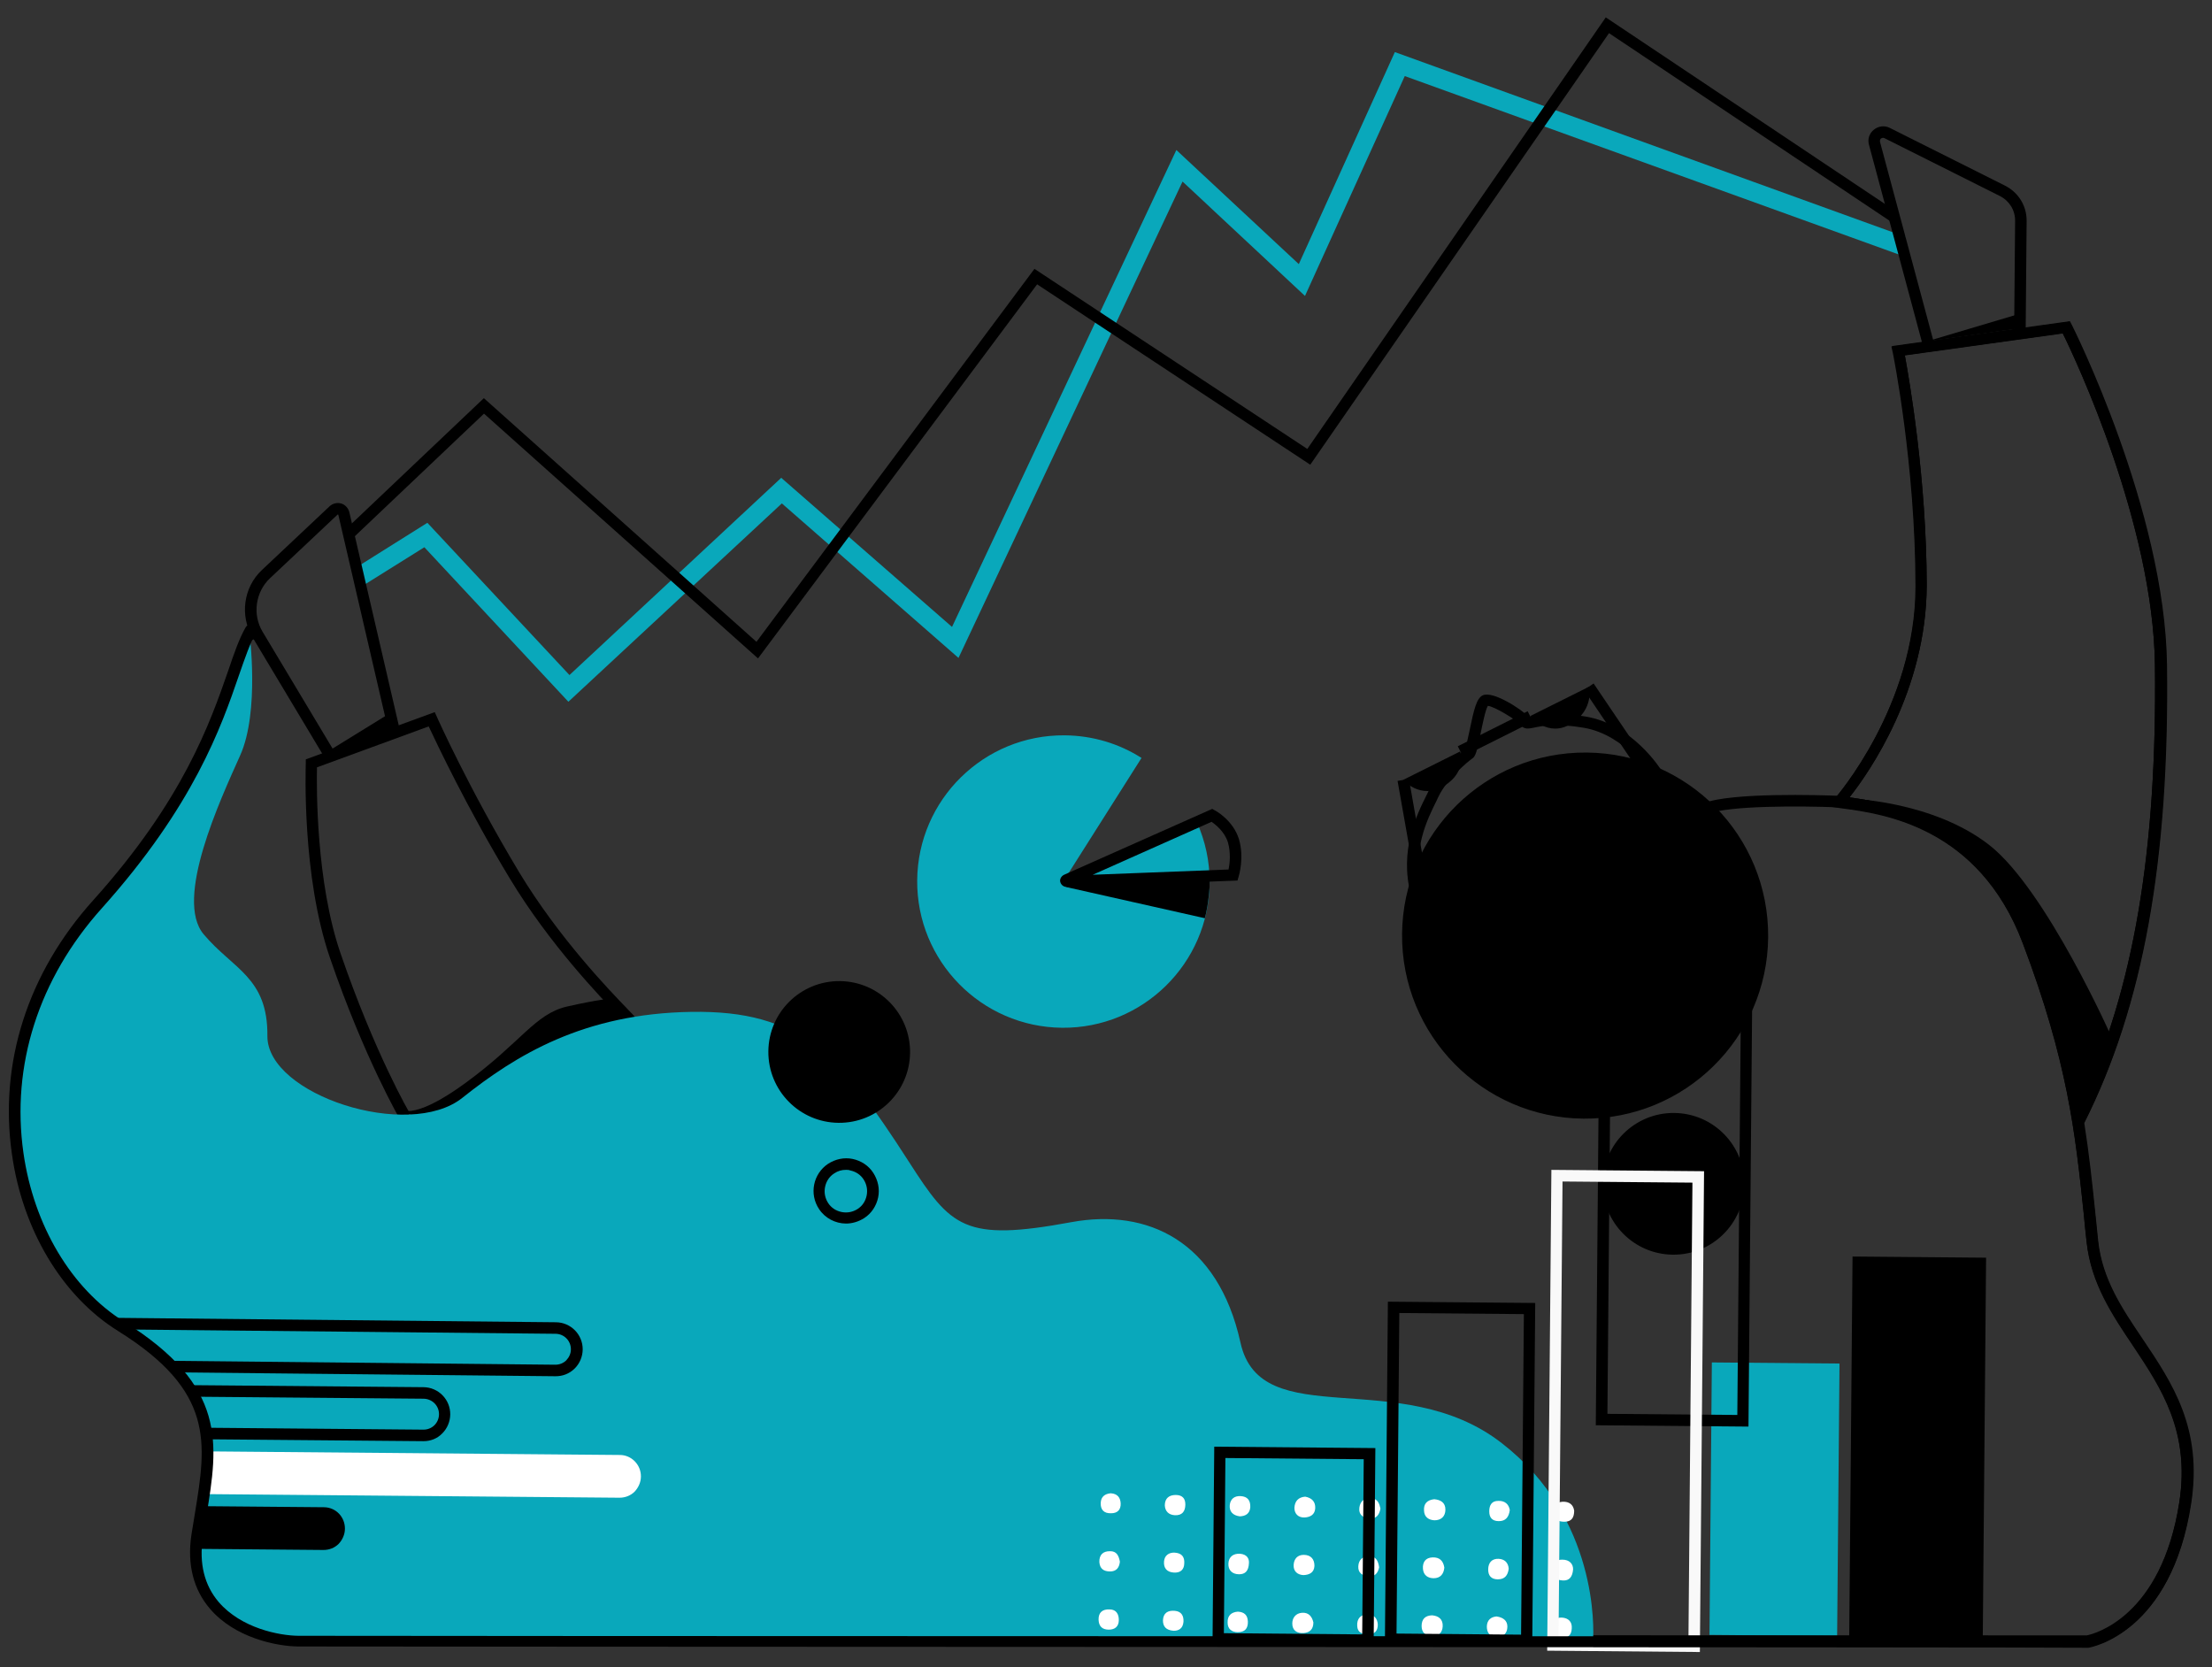 <?xml version="1.0" encoding="UTF-8"?>
<svg width="410px" height="309px" viewBox="0 0 410 309" version="1.1" xmlns="http://www.w3.org/2000/svg" xmlns:xlink="http://www.w3.org/1999/xlink">
    <rect x="0" y="0" width="410" height="309" fill="#333333" stroke="none"/>
    <title>feature-dataviz</title>
    <g id="Wireframes" stroke="none" stroke-width="1" fill="none" fill-rule="evenodd">
        <g id="linkedin_x2" transform="translate(-1769, -40)" fill-rule="nonzero">
            <g id="feature-dataviz" transform="translate(1974, 194.5) rotate(0.5) translate(-1974, -194.5) translate(1771, 42)">
                <path d="M259.6,163.286 C257.359,155.103 260.591,148.484 262.31,144.94 C262.467,144.628 262.623,144.315 262.727,144.054 C264.395,140.51 268.408,137.175 269.398,136.393 C269.607,135.872 269.92,134.204 270.18,133.005 C271.014,128.732 271.483,126.855 272.578,126.282 C274.454,125.344 279.822,128.784 281.229,130.243 C281.386,130.191 281.594,130.191 281.75,130.139 C283.314,129.826 286.18,129.201 291.705,130.035 C300.409,131.39 305.673,139.624 305.881,139.937 L304.109,141.084 C304.057,141.032 299.158,133.37 291.392,132.119 C286.233,131.285 283.627,131.859 282.167,132.172 C281.229,132.38 280.239,132.588 279.666,131.65 C279.04,130.869 274.819,128.315 273.568,128.211 C273.099,128.992 272.578,131.807 272.265,133.37 C271.587,136.758 271.379,137.592 270.754,138.009 C269.92,138.582 266.115,141.865 264.656,144.94 C264.499,145.201 264.395,145.514 264.239,145.826 C262.519,149.37 259.6,155.26 261.685,162.661 L259.6,163.286 Z" id="Shape" fill="#000000"></path>
                <polygon id="Rectangle" fill="#000000" transform="translate(259.775, 151.578) rotate(-10.539) translate(-259.775, -151.578) " points="258.706 141.91 260.843 141.91 260.843 161.245 258.706 161.245"></polygon>
                <polygon id="Rectangle" fill="#000000" transform="translate(298.079, 132.955) rotate(-34.563) translate(-298.079, -132.955) " points="297.01 122.688 299.147 122.688 299.147 143.222 297.01 143.222"></polygon>
                <polygon id="Rectangle" fill="#000000" transform="translate(274.997, 133.399) rotate(-27.116) translate(-274.997, -133.399) " points="267.752 132.33 282.241 132.33 282.241 134.467 267.752 134.467"></polygon>
                <path d="M265.594,143.116 C261.268,145.826 257.985,142.074 257.985,142.074 L268.512,136.706 C268.512,136.654 269.92,140.406 265.594,143.116 Z" id="Path" fill="#000000"></path>
                <path d="M289.047,131.39 C284.721,134.1 281.438,130.035 281.438,130.035 L292.278,124.51 C292.278,124.51 293.373,128.68 289.047,131.39 Z" id="Path" fill="#000000"></path>
                <path d="M72.392,204.564 C72.392,204.564 74.477,207.378 84.744,199.717 C95.011,192.055 97.409,186.896 103.35,185.436 C109.344,184.029 111.324,183.925 111.324,183.925 L116.171,189.137 L76.718,206.857 L72.392,204.564 Z" id="Path" fill="#000000"></path>
                <path d="M72.653,206.7 C72.601,206.596 65.929,195.391 59.363,176.785 C53.994,161.618 54.568,141.657 54.568,140.771 L54.568,140.041 L78.386,131.077 L78.803,131.963 C78.855,132.119 84.9,145.305 94.334,160.68 C101.735,172.667 111.064,182.205 114.608,185.801 C116.484,187.729 116.64,187.834 116.328,188.563 L116.067,189.189 L115.337,189.189 L115.337,188.146 L114.399,187.677 C114.191,188.094 114.295,188.511 114.451,188.668 C114.347,188.511 113.722,187.886 113.096,187.26 C109.552,183.612 100.067,173.97 92.562,161.775 C84.431,148.589 78.855,136.966 77.291,133.735 L56.652,141.501 C56.6,145.201 56.652,162.817 61.343,176.003 C67.858,194.453 74.373,205.45 74.477,205.554 L72.653,206.7 Z" id="Path" fill="#000000"></path>
                <g id="Group" transform="translate(1.042, 6.163)">
                    <g id="color" transform="translate(0.065, 0.156)" fill="#09A8BB">
                        <path d="M293.464,295.079 C196.837,295.913 57.838,297.112 53.46,297.112 C46.737,297.112 32.457,293.047 34.541,277.881 C36.626,262.766 40.639,251.613 20.052,239 C-0.534,226.388 -10.02,189.228 14.997,160.823 C37.199,135.65 38.607,118.243 42.776,110.06 C42.776,110.06 44.913,124.914 41.265,133.149 C37.668,141.383 29.277,159.833 34.802,166.296 C40.326,172.758 46.789,174.166 46.789,185.058 C46.789,195.951 73.109,204.238 83.011,196.211 C92.914,188.185 105.37,180.368 125.383,179.898 C145.397,179.429 152.849,187.404 165.879,207.313 C173.801,219.404 176.25,222.114 196.107,218.257 C210.179,215.547 223.313,221.489 227.639,240.303 C231.548,257.346 257.346,244.056 276.265,258.545 C294.194,272.2 293.62,292.838 293.464,295.079 Z" id="SVGID_1_"></path>
                        <path d="M194.075,155.09 L208.355,132.106 C204.186,129.5 199.287,128.041 194.075,128.041 C179.117,128.041 166.973,140.185 166.973,155.142 C166.973,170.1 179.117,182.244 194.075,182.244 C209.033,182.244 221.176,170.1 221.176,155.142 C221.176,151.129 220.29,147.377 218.727,143.937 L194.075,155.09 Z" id="Path"></path>
                        <rect id="Rectangle" x="315.041" y="243.222" width="23.662" height="50.502"></rect>
                        <polygon id="Path" points="102.034 122.621 75.089 94.216 63.884 101.357 62.008 98.386 75.61 89.682 102.191 117.669 141.123 80.77 173.019 108.132 213.828 19.375 236.707 40.326 254.167 0.873 349.074 34.281 347.875 37.564 256.043 5.303 237.906 46.216 215.026 25.212 174.27 113.865 141.279 85.513"></polygon>
                    </g>
                    <path d="M116.797,266.258 C116.797,267.353 116.328,268.343 115.65,269.073 C114.92,269.802 113.93,270.219 112.836,270.219 L35.492,270.219 C35.284,267.665 36.691,265.007 35.701,262.297 L112.888,262.297 C115.025,262.297 116.797,264.069 116.797,266.258 Z" id="Path" fill="#FFFFFF"></path>
                    <path d="M100.796,247.808 L30.281,247.704 L29.759,245.567 L100.744,245.672 C101.526,245.672 102.256,245.359 102.777,244.838 C103.298,244.264 103.611,243.587 103.611,242.805 C103.611,241.189 102.308,239.939 100.744,239.939 L19.44,239.834 L19.44,237.697 L100.796,237.802 C103.559,237.802 105.8,240.043 105.8,242.805 C105.8,244.108 105.279,245.411 104.34,246.349 C103.35,247.339 102.099,247.808 100.796,247.808 Z" id="Path" fill="#000000"></path>
                    <path d="M76.405,260.056 L36.587,260.056 L36.587,257.919 L76.405,257.919 C77.187,257.919 77.917,257.607 78.438,257.085 C78.959,256.564 79.272,255.835 79.272,255.053 C79.272,253.437 77.969,252.186 76.353,252.186 L33.408,252.186 L33.408,250.049 L76.353,250.049 C79.115,250.049 81.356,252.291 81.356,255.053 C81.356,256.356 80.835,257.659 79.897,258.597 C79.011,259.535 77.76,260.056 76.405,260.056 Z" id="Path" fill="#000000"></path>
                    <path d="M62.021,276.421 C62.021,277.516 61.551,278.506 60.874,279.236 C60.144,279.965 59.154,280.382 58.06,280.382 L33.356,280.382 C34.033,277.828 34.45,275.17 34.502,272.46 L58.112,272.46 C60.301,272.46 62.021,274.232 62.021,276.421 Z" id="Path" fill="#000000"></path>
                    <g transform="translate(201.697, 268.499)" fill="#FFFFFF" id="Path">
                        <path d="M62.177,0.678 C63.323,0.782 64.262,1.251 64.262,2.606 C64.262,3.857 63.48,4.586 62.229,4.586 C61.187,4.534 60.353,4.013 60.301,2.814 C60.196,1.511 60.874,0.834 62.177,0.678 Z"></path>
                        <path d="M64.157,13.342 C64.053,14.541 63.428,15.323 62.177,15.323 C61.135,15.323 60.301,14.802 60.196,13.603 C60.092,12.352 60.665,11.518 61.968,11.466 C63.219,11.414 63.949,12.039 64.157,13.342 Z"></path>
                        <path d="M61.968,22.202 C63.219,22.307 64.001,22.932 63.949,24.235 C63.897,25.486 63.063,26.163 61.864,26.059 C60.822,26.007 60.04,25.434 60.04,24.183 C60.04,22.88 60.718,22.254 61.968,22.202 Z"></path>
                        <path d="M88.027,13.446 C87.923,14.854 87.35,15.583 86.151,15.531 C84.9,15.479 84.066,14.958 84.171,13.551 C84.275,12.508 84.796,11.622 86.047,11.674 C87.298,11.674 88.027,12.404 88.027,13.446 Z"></path>
                        <path d="M14.28,0.313 C15.479,0.313 16.052,0.938 16.052,2.085 C16.052,3.336 15.479,4.117 14.124,4.065 C12.977,4.013 12.3,3.336 12.248,2.241 C12.248,0.938 13.03,0.313 14.28,0.313 Z"></path>
                        <path d="M14.072,10.997 C15.479,11.049 16,11.779 15.948,12.925 C15.948,14.124 15.271,14.749 14.072,14.697 C12.769,14.645 12.091,13.916 12.196,12.613 C12.3,11.466 13.134,10.997 14.072,10.997 Z"></path>
                        <path d="M27.935,12.821 C27.883,14.28 27.258,14.906 26.111,14.906 C24.86,14.906 24.079,14.176 24.131,12.925 C24.183,11.674 25.017,11.049 26.268,11.101 C27.57,11.205 27.987,11.987 27.935,12.821 Z"></path>
                        <path d="M76.092,13.446 C75.936,14.697 75.363,15.427 74.06,15.427 C72.861,15.427 72.288,14.749 72.288,13.603 C72.288,12.352 72.965,11.57 74.216,11.622 C75.259,11.674 75.988,12.248 76.092,13.446 Z"></path>
                        <path d="M39.975,23.714 C39.975,25.017 39.297,25.59 38.203,25.694 C36.952,25.798 36.066,25.225 36.066,23.922 C36.066,22.88 36.691,22.046 37.838,21.942 C39.089,21.837 39.714,22.619 39.975,23.714 Z"></path>
                        <path d="M26.163,4.169 C24.86,4.013 24.183,3.283 24.287,2.085 C24.391,0.99 25.121,0.365 26.268,0.417 C27.57,0.469 28.144,1.199 28.092,2.502 C27.987,3.648 27.258,4.117 26.163,4.169 Z"></path>
                        <path d="M14.072,25.486 C12.665,25.382 12.091,24.704 12.091,23.557 C12.144,22.202 12.977,21.681 14.28,21.785 C15.531,21.89 15.948,22.723 15.896,23.818 C15.792,25.069 15.01,25.486 14.072,25.486 Z"></path>
                        <path d="M76.197,2.554 C76.04,3.909 75.415,4.639 74.164,4.639 C72.965,4.639 72.392,4.013 72.392,2.814 C72.392,1.72 72.809,0.886 74.06,0.886 C75.259,0.834 75.988,1.459 76.197,2.554 Z"></path>
                        <path d="M25.955,21.837 C27.154,21.89 27.779,22.463 27.831,23.662 C27.883,24.965 27.258,25.642 25.955,25.642 C24.808,25.642 24.079,25.017 24.079,23.87 C24.026,22.567 24.756,21.942 25.955,21.837 Z"></path>
                        <path d="M52.222,2.502 C52.014,3.753 51.388,4.43 50.242,4.378 C49.043,4.274 48.157,3.7 48.313,2.345 C48.47,1.147 49.252,0.469 50.502,0.573 C51.753,0.73 52.014,1.616 52.222,2.502 Z"></path>
                        <path d="M38.255,0.417 C39.453,0.625 40.183,1.303 40.131,2.554 C40.079,3.753 39.193,4.222 38.15,4.274 C37.004,4.326 36.274,3.596 36.274,2.502 C36.326,1.251 37.004,0.521 38.255,0.417 Z"></path>
                        <path d="M85.995,26.215 C84.9,26.163 84.066,25.694 84.119,24.496 C84.119,23.297 84.692,22.359 85.995,22.411 C87.194,22.463 87.975,23.14 87.871,24.443 C87.819,25.642 87.194,26.215 85.995,26.215 Z"></path>
                        <path d="M38.046,14.958 C36.9,14.906 36.17,14.228 36.222,13.082 C36.274,11.987 36.9,11.205 38.098,11.205 C39.401,11.205 40.079,11.987 40.079,13.238 C40.027,14.489 39.141,14.906 38.046,14.958 Z"></path>
                        <path d="M2.189,0.104 C3.492,0.156 4.013,0.938 4.065,1.98 C4.117,3.127 3.492,3.805 2.293,3.805 C0.99,3.857 0.313,3.179 0.365,1.876 C0.417,0.73 1.147,0.208 2.189,0.104 Z"></path>
                        <path d="M52.066,13.394 C51.858,14.489 51.284,15.166 50.085,15.062 C48.991,14.958 48.157,14.489 48.209,13.238 C48.261,11.987 49.043,11.31 50.346,11.362 C51.545,11.414 51.91,12.3 52.066,13.394 Z"></path>
                        <path d="M73.903,22.307 C75.102,22.463 75.936,23.036 75.936,24.183 C75.936,25.434 75.206,26.163 73.851,26.059 C72.601,26.007 72.131,25.277 72.131,24.131 C72.184,22.932 72.913,22.411 73.903,22.307 Z"></path>
                        <path d="M49.825,22.098 C51.18,22.098 51.805,22.828 51.91,23.922 C51.962,25.069 51.441,25.798 50.19,25.851 C49.095,25.851 48.157,25.538 48.105,24.287 C48.001,22.932 48.73,22.254 49.825,22.098 Z"></path>
                        <path d="M88.132,2.606 C88.132,3.857 87.663,4.586 86.464,4.639 C85.265,4.691 84.327,4.274 84.327,2.919 C84.327,1.824 84.796,0.99 85.995,0.938 C87.194,0.886 87.975,1.459 88.132,2.606 Z"></path>
                        <path d="M4.013,12.769 C3.909,13.863 3.388,14.593 2.189,14.593 C1.042,14.593 0.313,14.124 0.208,12.873 C0.156,11.518 0.886,10.841 2.137,10.841 C3.44,10.788 3.805,11.727 4.013,12.769 Z"></path>
                        <path d="M2.033,25.382 C0.834,25.382 0.208,24.756 0.156,23.557 C0.104,22.202 0.886,21.577 2.189,21.629 C3.44,21.629 3.909,22.515 3.909,23.609 C3.909,24.756 3.231,25.382 2.033,25.382 Z"></path>
                    </g>
                </g>
                <path d="M195.756,162.452 C195.234,162.452 194.765,162.087 194.609,161.566 C194.453,161.045 194.765,160.472 195.287,160.211 L222.649,147.755 L223.118,148.015 C223.274,148.068 226.557,149.84 227.652,153.331 C228.694,156.719 227.704,160.107 227.652,160.263 L227.443,160.993 L195.808,162.504 C195.808,162.452 195.808,162.452 195.756,162.452 Z M222.544,150.152 L200.603,160.159 L225.776,158.96 C225.984,157.918 226.193,155.885 225.619,153.957 C224.994,151.976 223.326,150.673 222.544,150.152 Z" id="Shape" fill="#000000"></path>
                <path d="M195.599,162.452 L221.45,168.029 C221.45,168.029 221.867,166.674 222.127,164.12 C222.44,161.358 222.232,160.159 222.232,160.159 L195.599,162.452 Z" id="Path" fill="#000000"></path>
                <rect id="Rectangle" fill="#000000" x="342.051" y="229.684" width="24.756" height="70.359"></rect>
                <path d="M283.314,302.389 L256.004,302.389 L256.004,238.805 L283.314,238.805 L283.314,302.389 Z M258.141,300.304 L281.229,300.304 L281.229,240.89 L258.141,240.89 L258.141,300.304 Z" id="Shape" fill="#000000"></path>
                <path d="M253.919,302.65 L224.056,302.65 L224.056,265.959 L253.919,265.959 L253.919,302.65 Z M226.14,300.513 L251.783,300.513 L251.783,268.043 L226.14,268.043 L226.14,300.513 Z" id="Shape" fill="#000000"></path>
                <circle id="Oval" fill="#000000" cx="153.905" cy="193.41" r="13.134"></circle>
                <g id="Group" transform="translate(286.086, 171.99)">
                    <circle id="SVGID_3_" fill="#000000" cx="22.671" cy="44.509" r="13.134"></circle>
                    <path d="M36.952,89.383 L8.652,89.383 L8.652,0.261 L36.952,0.261 L36.952,89.383 Z M10.788,87.246 L34.867,87.246 L34.867,2.345 L10.788,2.345 L10.788,87.246 Z" id="Shape" fill="#000000"></path>
                    <path d="M28.309,131.243 L0.009,131.243 L0.009,42.121 L28.309,42.121 L28.309,131.243 Z M2.093,129.158 L26.172,129.158 L26.172,44.258 L2.093,44.258 L2.093,129.158 Z" id="Shape" fill="#F9F9F9"></path>
                </g>
                <path d="M155.416,225.202 C153.488,225.202 151.559,224.264 150.413,222.544 C148.537,219.782 149.266,216.03 152.028,214.153 C153.384,213.267 154.999,212.902 156.563,213.215 C158.126,213.528 159.534,214.414 160.42,215.769 C161.306,217.124 161.67,218.74 161.358,220.303 C161.045,221.867 160.159,223.274 158.804,224.16 C157.761,224.837 156.563,225.202 155.416,225.202 Z M155.364,215.248 C154.582,215.248 153.853,215.456 153.175,215.925 C152.289,216.499 151.716,217.385 151.507,218.427 C151.299,219.469 151.507,220.512 152.081,221.398 C152.654,222.284 153.54,222.857 154.582,223.065 C155.625,223.274 156.667,223.065 157.553,222.492 C158.439,221.919 159.012,221.033 159.221,219.991 C159.429,218.948 159.221,217.906 158.647,217.02 L158.647,217.02 C158.074,216.134 157.188,215.56 156.146,215.352 C155.885,215.248 155.625,215.248 155.364,215.248 Z" id="Shape" fill="#000000"></path>
                <path d="M353.726,61.135 L343.302,23.609 C342.989,22.567 343.354,21.473 344.188,20.795 C345.022,20.118 346.116,19.961 347.107,20.43 L368.579,30.958 C371.081,32.209 372.644,34.659 372.644,37.473 L372.644,58.32 L370.508,58.32 L370.508,37.473 C370.508,35.492 369.413,33.773 367.641,32.887 L346.168,22.359 C345.856,22.202 345.647,22.359 345.543,22.411 C345.439,22.463 345.282,22.671 345.335,23.036 L355.758,60.561 L353.726,61.135 Z" id="Path" fill="#000000"></path>
                <polygon id="Path" fill="#000000" points="138.217 120.601 87.037 75.675 62.698 99.181 61.239 97.669 86.985 72.809 137.904 117.526 188.824 47.949 239.691 80.887 294.311 0.417 348.67 36.066 347.523 37.838 294.936 3.336 240.264 83.806 189.345 50.815"></polygon>
                <path d="M58.268,140.041 L44.509,117.526 C42.059,113.513 42.737,108.249 46.125,105.018 L58.581,93.083 C59.154,92.562 59.936,92.353 60.718,92.562 C61.447,92.77 62.021,93.396 62.229,94.125 L72.027,134.777 L69.995,135.299 L60.196,94.646 L60.092,94.594 L47.636,106.529 C44.978,109.083 44.405,113.253 46.333,116.432 L60.092,138.947 L58.268,140.041 Z" id="Path" fill="#000000"></path>
                <path d="M54.568,304.474 C50.659,304.474 42.841,303.015 38.15,297.594 C35.075,294.05 33.877,289.464 34.606,284.044 C34.815,282.636 35.023,281.281 35.232,279.978 C37.264,266.845 38.724,257.307 20.639,246.258 C10.267,239.9 2.814,227.704 0.73,213.632 C-1.824,196.798 3.388,180.068 15.375,166.517 C32.001,147.703 36.795,133.318 40.027,123.78 C41.121,120.445 42.007,117.839 43.154,115.754 C43.414,115.233 44.04,114.973 44.613,115.233 C45.186,115.494 45.499,116.223 45.291,116.849 L43.31,116.171 C43.154,116.588 43.362,117.005 43.779,117.214 C44.248,117.422 44.822,117.214 45.03,116.797 C43.988,118.777 43.154,121.279 42.059,124.51 C38.828,134.204 33.877,148.797 16.991,167.977 C5.42,181.11 0.417,197.215 2.866,213.424 C4.899,226.87 11.987,238.545 21.785,244.538 C41.069,256.369 39.453,266.949 37.369,280.395 C37.16,281.698 36.952,283.053 36.743,284.461 C36.066,289.255 37.108,293.269 39.766,296.344 C43.988,301.191 51.076,302.493 54.62,302.493 C61.239,302.493 378.951,299.783 386.091,299.679 C387.29,299.418 399.902,296.291 403.029,274.715 C404.906,261.529 399.433,253.555 394.169,245.789 C390.312,240.16 386.299,234.323 385.413,226.662 C385.205,224.89 384.996,223.222 384.84,221.502 C383.12,206.388 381.609,193.306 373.113,171.416 C364.775,149.892 347.054,147.598 339.497,146.66 L336.735,146.296 L338.038,144.836 C338.194,144.68 352.84,127.533 352.631,105.331 C352.423,82.816 348.097,62.281 348.045,62.073 L347.784,60.978 L380.723,56.079 L381.088,56.757 C381.244,57.069 398.651,90.946 399.277,119.611 C400.059,155.833 395.42,182.882 384.684,204.668 C385.622,210.297 386.247,215.665 386.925,221.346 C387.133,223.013 387.29,224.733 387.498,226.453 C388.332,233.593 392.032,238.961 395.889,244.642 C401.414,252.721 407.147,261.06 405.114,275.079 C401.674,298.897 387.029,301.712 386.404,301.816 L386.247,301.816 C382.912,301.712 61.239,304.474 54.568,304.474 Z M340.748,144.576 C349.139,145.722 366.547,148.849 374.99,170.53 C379.732,182.778 382.338,192.264 384.006,200.915 C393.7,179.912 397.87,153.905 397.14,119.507 C396.567,93.5 381.974,63.115 379.524,58.268 L350.286,62.594 C351.172,67.18 354.507,85.422 354.716,105.174 C354.82,124.614 344.396,139.885 340.748,144.576 Z" id="Shape" fill="#000000"></path>
                <path d="M340.331,144.784 C340.331,144.784 356.019,144.993 366.703,153.175 C377.387,161.358 389.843,188.876 389.843,188.876 L385.309,200.603 L383.589,202.479 L380.462,190.127 L374.364,171.729 L369.986,162.869 L363.003,154.791 L355.862,149.996 L340.331,144.784 Z" id="Path" fill="#000000"></path>
                <polygon id="Path" fill="#000000" points="58.581 138.582 70.099 131.338 70.828 134.204"></polygon>
                <polygon id="Path" fill="#000000" points="354.455 59.936 354.559 59.884 371.55 54.672 371.55 57.382"></polygon>
                <circle id="Oval" fill="#000000" cx="291.966" cy="170.635" r="33.929"></circle>
                <path d="M294.936,301.607 L294.259,301.555 C294.259,301.555 294.259,301.503 294.259,301.347 L294.936,301.399 C294.936,301.555 294.936,301.607 294.936,301.607 Z" id="Path" fill="#000000"></path>
                <path d="M44.874,117.777 C44.874,117.725 44.926,117.672 44.978,117.62 L43.208,118.072 L43.102,116.63 C43.414,116.057 44.04,115.848 44.561,116.109 C45.134,116.369 45.447,117.099 45.186,117.725 L44.926,117.62 L44.874,117.777 Z" id="Path" fill="#000000" transform="translate(44.19, 117.035) scale(1, -1) translate(-44.19, -117.035) "></path>
                <path d="M294.624,302.441 L294.624,300.304 C345.022,299.888 383.902,299.523 386.091,299.523 C387.29,299.262 399.902,296.135 403.029,274.558 C404.906,261.372 399.433,253.398 394.169,245.633 C390.312,240.004 386.299,234.167 385.413,226.505 C385.205,224.733 384.996,223.013 384.84,221.346 C383.12,206.231 381.609,193.202 373.113,171.312 C364.775,149.787 347.054,147.494 339.549,146.556 L336.787,146.191 L338.09,144.732 C338.246,144.576 352.892,127.429 352.735,105.226 C352.527,82.711 348.201,62.177 348.149,61.968 L347.888,60.874 L380.827,55.975 L381.192,56.652 C381.348,56.965 398.756,90.842 399.381,119.507 C400.163,155.729 395.524,182.778 384.788,204.564 C385.726,210.192 386.351,215.56 386.977,221.189 C387.185,222.857 387.342,224.577 387.55,226.349 C388.384,233.489 392.084,238.857 395.993,244.538 C401.518,252.616 407.251,260.955 405.218,274.923 C401.778,298.741 387.133,301.555 386.508,301.66 L386.351,301.66 C386.195,301.66 346.481,301.972 294.624,302.441 Z M340.748,144.576 C349.139,145.722 366.547,148.849 374.99,170.53 C379.732,182.778 382.338,192.264 384.006,200.915 C393.7,179.912 397.87,153.905 397.14,119.455 C396.567,93.448 381.974,63.063 379.524,58.216 L350.286,62.542 C351.172,67.128 354.507,85.369 354.716,105.122 C354.82,124.614 344.396,139.885 340.748,144.576 Z" id="Shape" fill="#000000"></path>
                <path d="M314.585,147.859 L313.803,145.879 C318.859,143.846 335.432,144.211 338.716,144.315 L338.716,145.357 L339.706,145.722 L338.611,146.452 C331.523,146.243 318.494,146.296 314.585,147.859 Z" id="Path" fill="#000000"></path>
            </g>
        </g>
    </g>
</svg>
